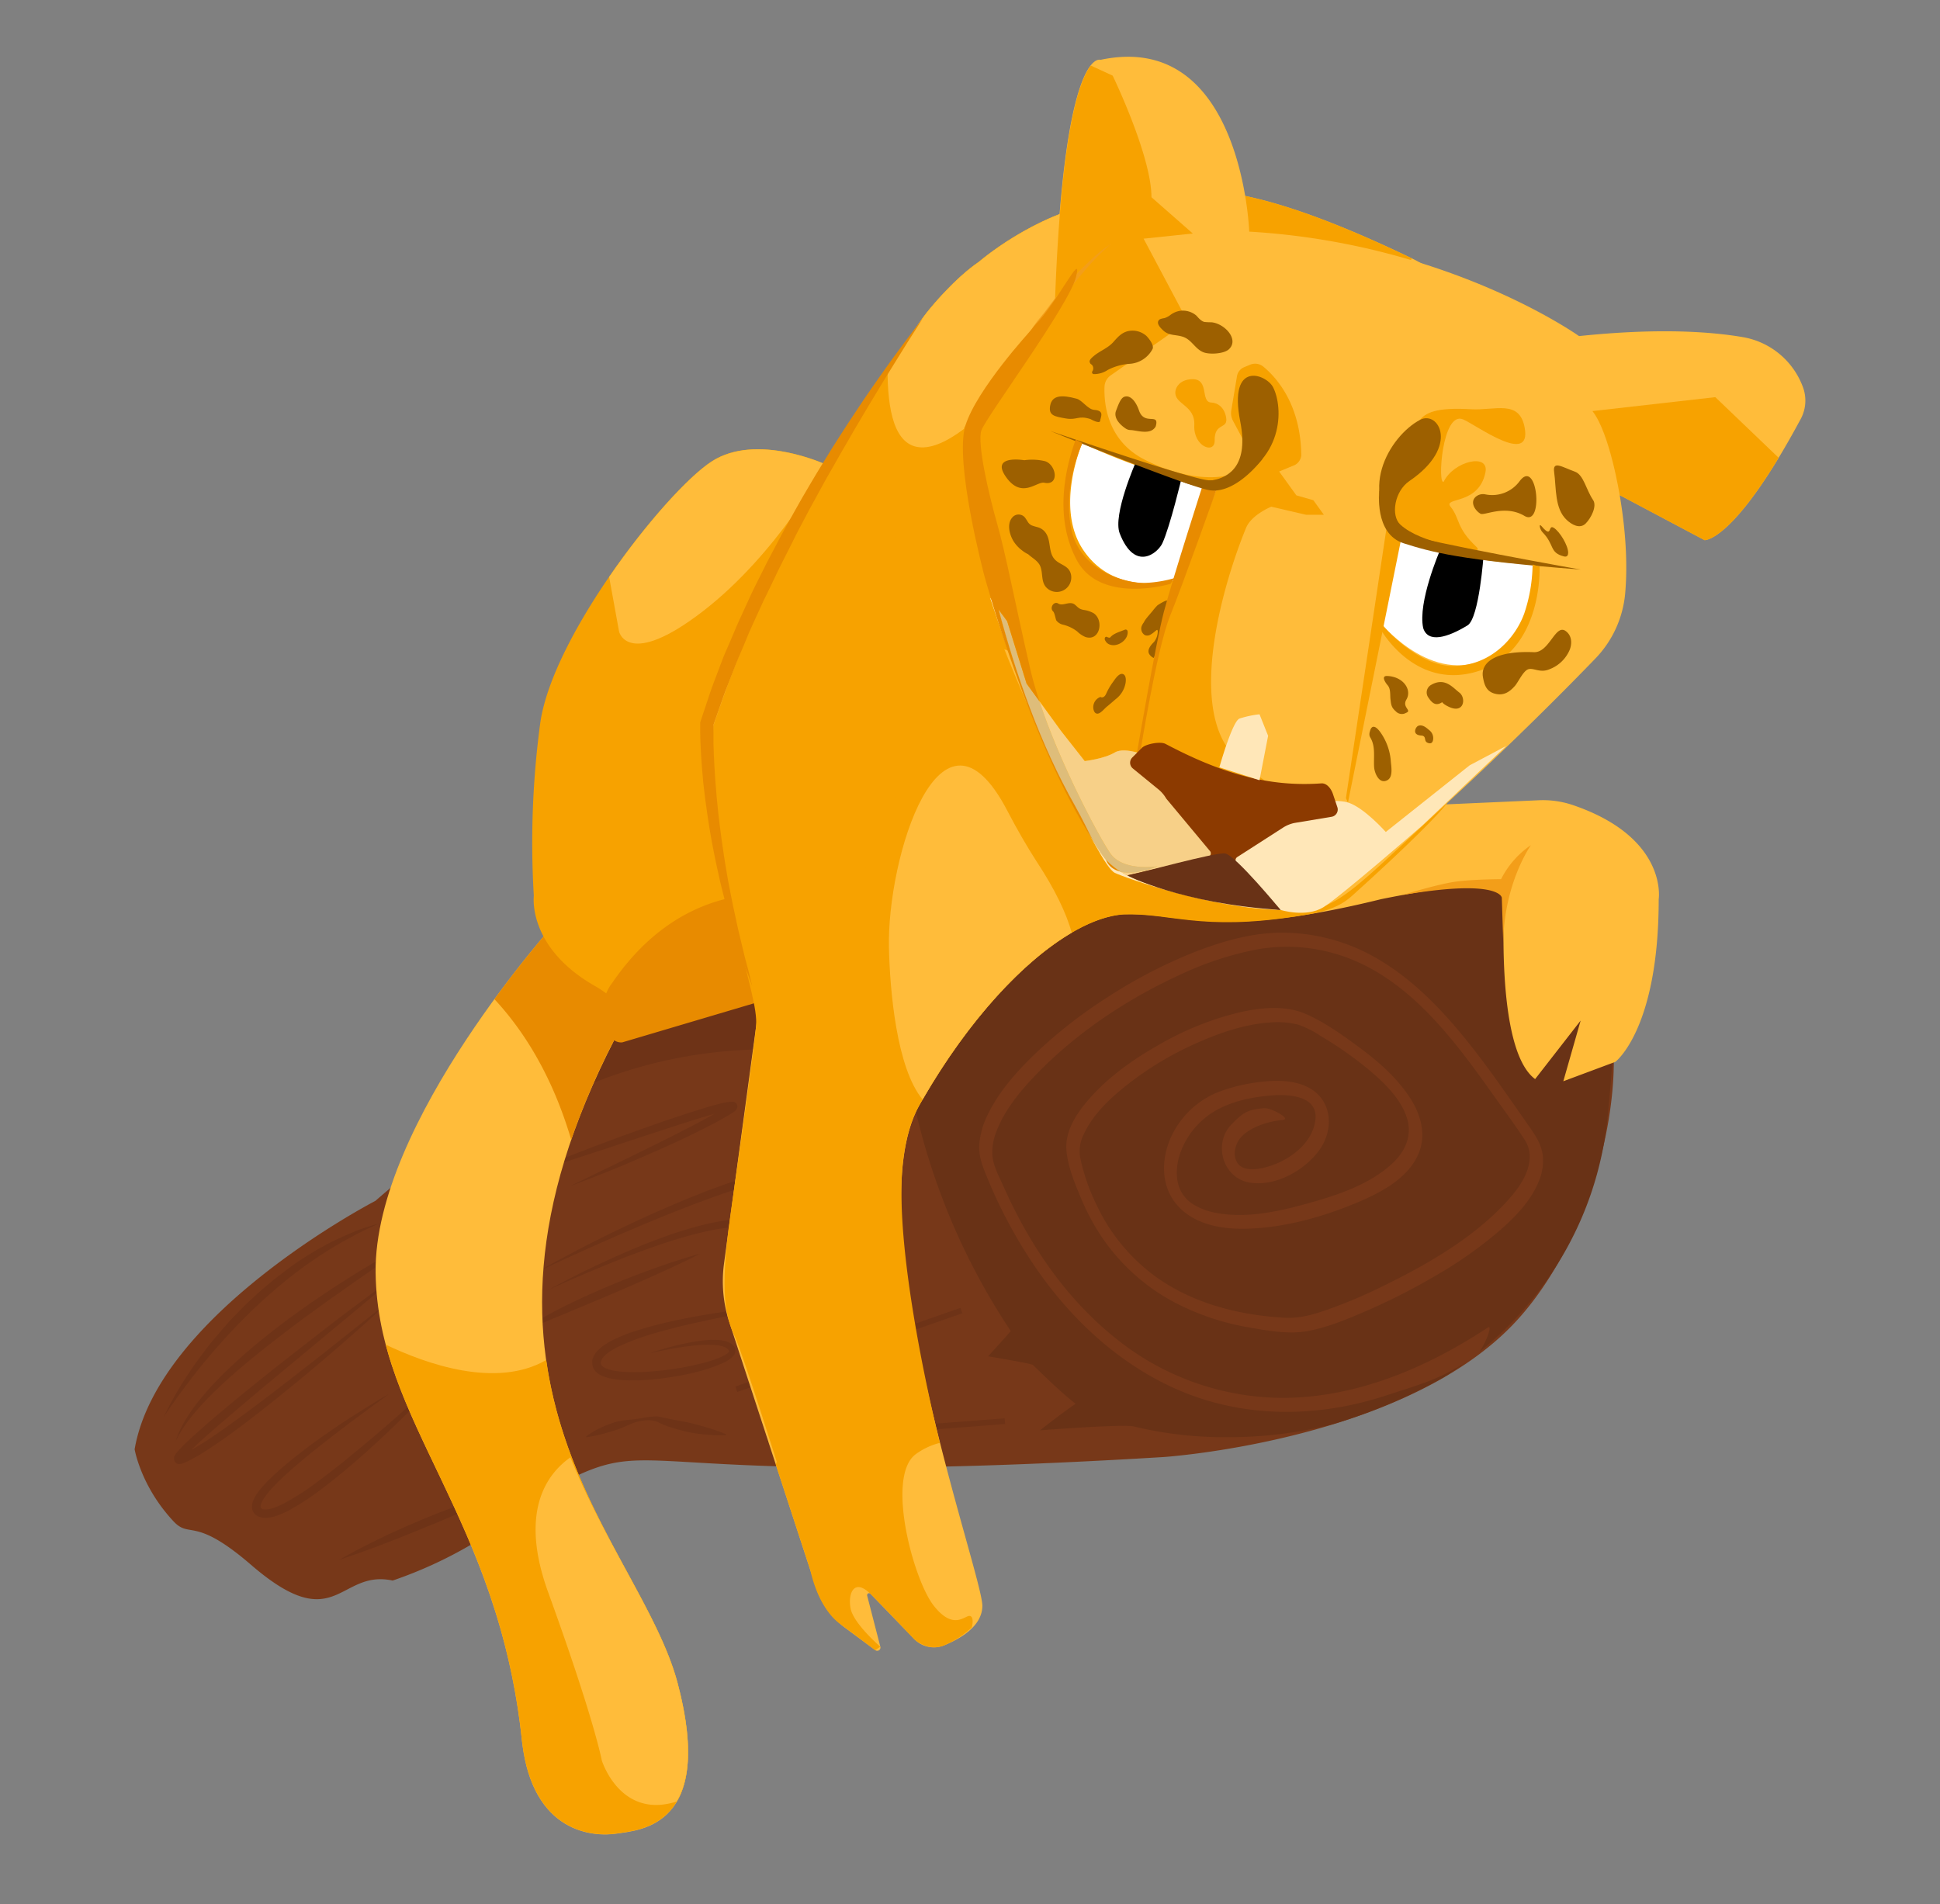 <svg id="Layer_1" data-name="Layer 1" xmlns="http://www.w3.org/2000/svg" width="600" height="589" viewBox="0 0 600 589"><rect x="0" y="0" width="600" height="589" fill="#808080" stroke="none"/><defs><style>.cls-1{fill:#773819;}.cls-2{fill:#6e3317;}.cls-3{fill:#693216;}.cls-4{fill:#ffbc3a;}.cls-5{fill:#e88b00;}.cls-6{fill:#f7a200;}.cls-7{fill:#f39e19;}.cls-8{fill:#ffe7b8;}.cls-9{fill:#f7d088;}.cls-10{fill:#fff;}.cls-11{fill:#9d6000;}.cls-12{fill:#8c3a00;}.cls-13{fill:#debd7a;}</style></defs><title>premio_leccion_1_2</title><path class="cls-1" d="M41.64,448.3s1.87,11.41,12,22.26c5.19,5.57,6.27-1.8,24,13.48,26.41,22.81,27,1.27,43.8,4.87a133,133,0,0,0,45.09-26.2c40.81-22.81,15.6-1.2,193.24-12,0,0,73.22-4.8,108-40.81S517,286.46,465.37,276.16c-38.72-7.73-105.76-21.81-149-7.63-14.44,4.73-116.26,29.73-200.28,102.94C116.06,371.48,48.84,406.29,41.64,448.3Z"/><path class="cls-2" d="M201.12,418.52l1.47-.48c1-.3,2.37-.76,4.19-1.24s4-1.06,6.63-1.54c1.3-.24,2.68-.47,4.17-.63a25.64,25.64,0,0,1,4.74-.12,10.3,10.3,0,0,1,2.61.52,5.29,5.29,0,0,1,1.33.69,3.59,3.59,0,0,1,1.1,1.28l.06.14v0l0,.08,0,.08a.51.51,0,0,1,0,.11,2,2,0,0,1,0,.69c0,.1,0,.19-.05.29a2.06,2.06,0,0,1-.09.25c0,.08-.07.17-.1.24l-.12.2a4.87,4.87,0,0,1-1.15,1.19,14.4,14.4,0,0,1-2.54,1.46,55.26,55.26,0,0,1-11.31,3.43q-3,.62-6.11,1.06c-2.08.3-4.19.53-6.34.65a57.51,57.51,0,0,1-6.53.06,30.15,30.15,0,0,1-3.34-.35,15,15,0,0,1-3.41-.95,6.84,6.84,0,0,1-1.7-1,4.11,4.11,0,0,1-1.3-1.93,4,4,0,0,1-.16-1.21l0-.29V421c0,.06,0-.16,0-.15l.09-.39c0-.15.12-.37.19-.56a3.76,3.76,0,0,1,.23-.5,6.35,6.35,0,0,1,.53-.86,11.2,11.2,0,0,1,2.66-2.45,24.41,24.41,0,0,1,2.9-1.69,46.38,46.38,0,0,1,6-2.43c2-.68,4-1.26,5.94-1.79,3.92-1.07,7.75-1.88,11.39-2.58s7.09-1.27,10.29-1.74,6.13-.85,8.73-1.15,4.88-.53,6.75-.7,3.35-.27,4.35-.35l1.54-.1-1.52.25-4.3.73-6.67,1.18c-2.57.47-5.47,1-8.62,1.65s-6.55,1.36-10.14,2.18-7.33,1.78-11.16,2.89a70.6,70.6,0,0,0-11.38,4.26,21.9,21.9,0,0,0-2.58,1.52,8.71,8.71,0,0,0-2,1.87,3.76,3.76,0,0,0-.49.94l-.09.39s0-.14,0-.05v.2a1.39,1.39,0,0,0,.05.38,1.48,1.48,0,0,0,.5.68,4.42,4.42,0,0,0,1,.62,12.49,12.49,0,0,0,2.78.78,27.57,27.57,0,0,0,3,.34,55,55,0,0,0,6.23,0,97.25,97.25,0,0,0,12.15-1.45c2-.36,3.86-.79,5.71-1.25a39.93,39.93,0,0,0,5.26-1.69,12.64,12.64,0,0,0,2.23-1.16,3.19,3.19,0,0,0,.73-.67l.05-.07,0-.06,0-.05a.08.08,0,0,1,0,0v0a0,0,0,0,0,0,0,0,0,0,0,0,0,0s0,0,0,0l0-.08,0-.08v0l0,.07a2.52,2.52,0,0,0-1.43-1.2,8.77,8.77,0,0,0-2.19-.54,26,26,0,0,0-4.48-.12c-1.44.06-2.82.2-4.11.35-2.58.32-4.82.7-6.67,1.05s-3.29.65-4.27.87Z"/><path class="cls-2" d="M120.25,431.25l-4.52,3.3c-2.87,2.11-7,5.13-11.81,8.83-2.42,1.85-5,3.89-7.73,6.08s-5.5,4.57-8.28,7.12c-1.37,1.29-2.75,2.62-4,4a27.11,27.11,0,0,0-1.79,2.2,10.14,10.14,0,0,0-1.32,2.28,2.36,2.36,0,0,0-.2,1,.63.63,0,0,0,.2.48l.13.11.19.11h0l-.07,0,.09,0,.18.07.18.07h.09l.16,0H82a4.12,4.12,0,0,0,.58,0,10,10,0,0,0,2.6-.66,26.63,26.63,0,0,0,2.64-1.19,77.29,77.29,0,0,0,10-6.42c3.19-2.36,6.31-4.75,9.25-7.16s5.77-4.76,8.43-7,5.15-4.43,7.44-6.44l6.24-5.52,4.79-4.28,4.17-3.74-1,1.08c-.65.7-1.58,1.75-2.81,3s-2.71,2.87-4.46,4.64-3.71,3.77-5.9,5.9-4.58,4.44-7.16,6.81-5.32,4.86-8.25,7.34-6,5-9.22,7.42a79,79,0,0,1-10.36,6.72,29.21,29.21,0,0,1-2.93,1.29,12.48,12.48,0,0,1-3.3.8,6.68,6.68,0,0,1-.94,0l-.48,0-.58-.13-.28-.08-.18-.07-.18-.07-.09,0-.15-.07-.06,0-.46-.28a5.41,5.41,0,0,1-.45-.38,3.16,3.16,0,0,1-.71-1,2.44,2.44,0,0,1-.19-.6,2.4,2.4,0,0,1-.07-.59,4.85,4.85,0,0,1,.37-2,12.19,12.19,0,0,1,1.68-2.88,29.55,29.55,0,0,1,2-2.35c1.38-1.48,2.82-2.82,4.27-4.11,2.89-2.57,5.82-4.84,8.63-7s5.53-4,8.05-5.75,4.87-3.27,7-4.61,3.93-2.49,5.45-3.42,2.73-1.64,3.55-2.13Z"/><path class="cls-2" d="M128.86,383.33,116.19,392l-6.11,4.24-6.78,4.78c-2.35,1.65-4.74,3.42-7.19,5.18s-4.9,3.6-7.33,5.46-4.86,3.72-7.21,5.6-4.66,3.74-6.83,5.6-4.25,3.69-6.17,5.48-3.68,3.53-5.25,5.19-2.95,3.24-4.11,4.69a45.76,45.76,0,0,0-2.82,3.9c-.36.56-.66,1.08-.93,1.53s-.47.84-.63,1.17l-.48,1,.34-1.06c.12-.34.29-.75.48-1.25s.45-1,.75-1.65a49.41,49.41,0,0,1,6.24-9.34c1.47-1.8,3.15-3.69,5-5.6s3.86-3.88,6-5.82,4.4-3.93,6.75-5.85,4.78-3.84,7.23-5.71,5-3.67,7.44-5.42,5-3.42,7.36-5,4.77-3.1,7-4.5,4.39-2.7,6.38-3.87,3.83-2.23,5.46-3.15,3.08-1.7,4.26-2.33,2.13-1.12,2.77-1.45Z"/><path class="cls-2" d="M123.25,394.19,117.61,399l-6.49,5.44-8.43,7L81.58,429c-3.86,3.22-7.81,6.6-11.81,10-2,1.72-4,3.46-6,5.23s-4,3.58-5.76,5.45a18.5,18.5,0,0,0-1.23,1.39c-.09.11-.16.22-.22.31s-.09.19,0,0a.4.4,0,0,0,0-.07.77.77,0,0,0,0-.2,1.56,1.56,0,0,0-.06-.27,1.11,1.11,0,0,0-.19-.32,1,1,0,0,0-.28-.25,1.19,1.19,0,0,0-.21-.1l-.17,0h-.07c-.14,0,0,0,.07,0a6.48,6.48,0,0,0,.77-.28l.87-.41c.63-.28,1.16-.59,1.72-.89,2.26-1.25,4.49-2.69,6.66-4.14,4.33-2.95,8.55-6,12.56-9s7.88-6,11.52-8.78l10.23-8,21-16.66-1.42,1.31c-.93.85-2.28,2.11-4,3.68s-3.86,3.48-6.32,5.64-5.23,4.6-8.3,7.21-6.39,5.44-10,8.37-7.35,6-11.34,9.09-8.14,6.25-12.54,9.24c-2.21,1.49-4.44,3-6.86,4.32-.62.33-1.24.69-1.84,1l-.95.45a8.85,8.85,0,0,1-1.12.41,2.84,2.84,0,0,1-.92.12l-.2,0-.29-.07a1.42,1.42,0,0,1-.32-.15,1.73,1.73,0,0,1-.38-.33,1.54,1.54,0,0,1-.24-.43,1.28,1.28,0,0,1-.09-.39,2,2,0,0,1,0-.33c0-.07,0-.13,0-.2s0-.13,0-.19l0-.13a2.16,2.16,0,0,1,.1-.23,3.51,3.51,0,0,1,.19-.33,6.27,6.27,0,0,1,.36-.52,19.48,19.48,0,0,1,1.42-1.63c1.93-2,3.93-3.78,5.94-5.57s4-3.52,6.06-5.23c4-3.43,8.08-6.7,12-9.87s7.74-6.18,11.37-9,7.08-5.52,10.28-8,6.14-4.68,8.75-6.64,4.91-3.67,6.79-5.06,3.39-2.48,4.4-3.22Z"/><path class="cls-2" d="M50.62,438.36s.14-.33.43-.93.72-1.49,1.32-2.6,1.32-2.44,2.21-4,1.91-3.2,3.1-5c.58-.91,1.22-1.83,1.87-2.79s1.36-1.93,2.09-2.93c1.47-2,3-4.07,4.77-6.14s3.53-4.2,5.48-6.26c1-1,2-2.07,3-3.08l1.53-1.52L78,401.67c2.1-2,4.28-3.87,6.48-5.66,1.09-.91,2.23-1.74,3.33-2.59S90,391.8,91.11,391s2.22-1.5,3.32-2.21,2.2-1.33,3.26-2c2.15-1.24,4.21-2.35,6.16-3.27s3.78-1.69,5.38-2.4,3.07-1.15,4.26-1.55,2.14-.65,2.79-.85l1-.29-.93.43c-.61.28-1.5.7-2.64,1.2s-2.47,1.24-4,2l-2.42,1.32c-.42.24-.87.46-1.31.71l-1.35.79c-1.85,1.05-3.79,2.3-5.84,3.61-1,.69-2,1.38-3.09,2.11s-2.1,1.5-3.17,2.29-2.13,1.62-3.2,2.47l-1.59,1.3c-.54.43-1.08.86-1.61,1.32-2.12,1.8-4.26,3.66-6.31,5.61l-1.55,1.45-1.51,1.48c-1,1-2,2-3,3l-2.85,3c-.91,1-1.85,2-2.71,3L66.88,417l-1.26,1.47c-.84,1-1.63,1.94-2.42,2.87-1.54,1.9-3,3.7-4.28,5.39s-2.47,3.26-3.49,4.66-1.9,2.64-2.61,3.67-1.27,1.84-1.63,2.4Z"/><path class="cls-2" d="M104.91,482.54l.55-.33c.36-.21.89-.53,1.57-.9s1.51-.85,2.47-1.35,2-1.09,3.23-1.7c2.38-1.22,5.17-2.59,8.2-4,1.51-.7,3.08-1.41,4.69-2.11s3.24-1.39,4.88-2.09,3.3-1.34,4.93-2,3.25-1.23,4.82-1.81,3.1-1.08,4.56-1.57,2.85-.9,4.13-1.28,2.48-.67,3.54-.94,2-.43,2.77-.59,1.39-.19,1.81-.25l.64-.07-2.3.83c-.72.3-1.59.66-2.59,1.05s-2.11.92-3.34,1.42l-8.34,3.59c-1.53.66-3.11,1.33-4.71,2l-4.88,2-4.9,2c-1.62.66-3.22,1.29-4.77,1.9-3.1,1.22-6,2.32-8.51,3.23s-4.61,1.64-6.1,2.13S104.91,482.54,104.91,482.54Z"/><path class="cls-2" d="M216.46,387.82s-.85.45-2.36,1.21-3.67,1.81-6.27,3-5.66,2.62-9,4.07c-1.64.73-3.34,1.48-5.08,2.22l-5.25,2.26-5.27,2.22c-1.73.74-3.46,1.43-5.11,2.13l-4.78,2c-1.52.63-3,1.21-4.28,1.78s-2.55,1-3.62,1.52-2,.84-2.78,1.2-1.37.62-1.78.81l-.64.28.56-.41c.37-.26.9-.66,1.6-1.14s1.57-1,2.57-1.64,2.15-1.29,3.41-2,2.64-1.44,4.11-2.21,3-1.53,4.66-2.32c.81-.4,1.64-.79,2.48-1.17l2.56-1.17c1.72-.79,3.49-1.54,5.25-2.3s3.55-1.48,5.3-2.19,3.49-1.38,5.17-2c3.37-1.28,6.54-2.4,9.27-3.32,1.37-.46,2.63-.86,3.75-1.21s2.1-.65,2.91-.89,1.45-.41,1.88-.54Z"/><path class="cls-2" d="M168.17,399.8l1.71-.95c1.12-.61,2.75-1.51,4.86-2.6s4.68-2.41,7.66-3.84,6.36-3,10.11-4.65,7.83-3.32,12.24-4.92a120.56,120.56,0,0,1,14.15-4.3,57.23,57.23,0,0,1,7.8-1.27c.67,0,1.35-.12,2-.11a20.18,20.18,0,0,1,2.08,0,14.64,14.64,0,0,1,2.11.23l1,.18,1,.19.49.09c.17,0,.3,0,.45,0l.88.08h.91c.15,0,.3,0,.45,0l.45-.05a8.21,8.21,0,0,0,3.32-1,5.55,5.55,0,0,0,2.23-2.35,4.59,4.59,0,0,0,.36-3.06,5.11,5.11,0,0,0-1.72-2.66,8.41,8.41,0,0,0-3.09-1.57,18.81,18.81,0,0,0-7.46-.25,44.21,44.21,0,0,0-7.44,1.87c-2.47.87-4.92,1.7-7.28,2.6-4.74,1.75-9.31,3.56-13.61,5.31-2.15.89-4.24,1.75-6.26,2.61s-4,1.68-5.83,2.48c-3.73,1.62-7.14,3.13-10.15,4.47l-7.79,3.54-5,2.31-1.77.83,1.7-1c1.11-.62,2.74-1.54,4.83-2.65s4.64-2.48,7.59-4l4.7-2.38c1.67-.82,3.41-1.69,5.25-2.56,3.67-1.78,7.67-3.64,11.94-5.53s8.8-3.84,13.57-5.68c2.38-1,4.81-1.83,7.26-2.74a42.16,42.16,0,0,1,7.9-2.08,21.3,21.3,0,0,1,8.54.27,11,11,0,0,1,4.09,2.07,7.73,7.73,0,0,1,2.6,4.06,7.24,7.24,0,0,1-.59,4.85,8.18,8.18,0,0,1-3.29,3.44,10.79,10.79,0,0,1-4.36,1.33l-.56.06c-.19,0-.37,0-.55,0-.37,0-.73,0-1.1,0l-1.12-.12c-.18,0-.38,0-.55-.07l-.49-.1-1-.19-1-.17a13.52,13.52,0,0,0-1.84-.22,17.85,17.85,0,0,0-1.88-.05c-.63,0-1.26,0-1.89.07a54.89,54.89,0,0,0-7.49,1.09q-3.68.79-7.18,1.8c-2.34.65-4.61,1.37-6.81,2.09-4.4,1.47-8.52,3-12.31,4.46-7.56,3-13.78,5.65-18.12,7.56l-5,2.26Z"/><path class="cls-2" d="M158.81,364.61l1.32-.56c.87-.36,2.13-.91,3.75-1.57s3.58-1.48,5.85-2.38,4.82-1.93,7.62-3,5.83-2.26,9.05-3.45,6.61-2.48,10.15-3.73,7.18-2.57,10.92-3.82,7.54-2.5,11.4-3.66c1.95-.56,3.86-1.11,5.94-1.5.26,0,.53-.09.83-.12l.47,0a3,3,0,0,1,.66,0l.11,0,.17.05.17.07a1.76,1.76,0,0,1,.28.18,1.49,1.49,0,0,1,.5.75,1.51,1.51,0,0,1,0,.79,1.91,1.91,0,0,1-.09.25l-.08.14a1.79,1.79,0,0,1-.15.22l-.13.15-.11.11a6.1,6.1,0,0,1-.75.6l-.68.44-.35.21-.32.18-1.28.74-1.28.73-1.31.71c-.87.46-1.74.94-2.61,1.37-1.73.88-3.44,1.74-5.13,2.55-3.37,1.66-6.69,3.15-9.83,4.56l-4.59,2L195,359.5c-2.76,1.17-5.31,2.21-7.58,3.12s-4.24,1.68-5.88,2.31-2.93,1.1-3.8,1.43l-1.35.5,18-8.75,8.68-4.26c3.07-1.53,6.3-3.15,9.62-4.86,1.67-.85,3.34-1.74,5-2.65.85-.45,1.67-.93,2.52-1.39l1.27-.7,1.27-.74,1.28-.75.32-.19.28-.17.56-.37a3.87,3.87,0,0,0,.42-.33h0l0,.07,0,.06a.81.81,0,0,0-.06.16,1.17,1.17,0,0,0,0,.6,1.1,1.1,0,0,0,.18.38,1.41,1.41,0,0,0,.21.23.91.91,0,0,0,.2.13l.08,0,.09,0h0c.08,0,0,0-.08,0l-.27,0-.65.1c-1.83.36-3.76.93-5.66,1.48-3.81,1.11-7.61,2.32-11.34,3.54l-11,3.59-10.25,3.39-9.2,3-7.78,2.53-6,1.92c-1.67.54-3,.93-3.88,1.21Z"/><rect class="cls-2" x="225.63" y="416.7" width="73.76" height="1.77" transform="translate(-123.13 110.07) rotate(-19.28)"/><rect class="cls-2" x="237.16" y="441.53" width="73.76" height="1.77" transform="translate(-33.31 22.46) rotate(-4.42)"/><path class="cls-3" d="M462.26,275.54c-52.51-10.51-154.76-31-179.84,18-8.32,16.23-3.38,31.2.12,47.06a206.77,206.77,0,0,0,30.06,71.11c0,.17-7,7.84-7,7.84s13.18,2.17,13.85,2.67c4,3.81,8.34,8.18,13.21,12-5,3.44-11,8.22-11,8.22s25.68-2,29-1.2a119.74,119.74,0,0,0,29.63,3.32,129.71,129.71,0,0,0,31.85-4,167.58,167.58,0,0,0,34.28-14.48C475.48,408,494.1,378.35,497.25,345,500,315.46,504,285.78,462.26,275.54Z"/><path class="cls-1" d="M460.19,410.62c-19,12.54-41,21.92-64.11,21.78a82.6,82.6,0,0,1-51-18.41c-15.25-12.17-26.53-28.69-34.44-46.4-1.44-3.23-3.48-6.83-3.73-10.37a17.39,17.39,0,0,1,1.29-7.28c2.46-6.49,7.11-12.17,11.85-17.13,12.48-13.06,28.17-23.57,44.54-31.12a100.74,100.74,0,0,1,24.1-8A53.2,53.2,0,0,1,416,296c20.21,7.24,33.94,25.94,45.89,42.78,3.22,4.54,6.68,9.18,9.64,13.76a9.34,9.34,0,0,1,1.57,5.77c-.29,5.17-3.9,9.9-7.27,13.55-10.17,11-23.94,19-37.25,25.54a154.59,154.59,0,0,1-18.87,8c-4.35,1.47-8.11,2.46-12.61,2.2-14.67-.84-29.66-4.79-41.4-14A57.86,57.86,0,0,1,339,372.4a60.58,60.58,0,0,1-5-14.76,11.81,11.81,0,0,1,1.21-6.84c2.86-6.18,8.17-11.11,13.42-15.26a100.22,100.22,0,0,1,21.54-12.92c7-3.12,14.61-5.73,22.32-6.31a26.18,26.18,0,0,1,9,.65,30.22,30.22,0,0,1,7.12,3.61,110.26,110.26,0,0,1,15.77,11.21c4.23,3.68,8.67,8.1,10.58,13.51s0,10.36-3.92,14.19c-7.38,7.14-18.33,10.53-28,13.15-8.43,2.29-17.8,4.2-26.55,2.61a20.24,20.24,0,0,1-7.56-2.77,10.67,10.67,0,0,1-3.69-4c-1.72-3.27-1.59-7.6-.31-11.51a24.73,24.73,0,0,1,7.75-11.15c5.76-4.76,13.94-6.52,21.21-7,5.46-.34,13.8.42,12.93,7.62-.93,7.73-9,13.19-16,14.8-2.41.55-6.36,1-8-1.36-1.91-2.65-.68-6.59,1.5-8.62,3.21-3,8.43-4.45,12.44-4.82,2.76-.25-3.65-3.84-5.85-3.64-5.06.45-6.44,1.32-10.06,5.05-5.68,5.85-2.75,16.46,5.48,17.93,8.07,1.45,17.42-3.8,21.92-10.32,4.13-6,3.83-14.45-2.7-18.55-3.45-2.17-7.75-2.66-11.74-2.54a54.28,54.28,0,0,0-16.7,3.32,27,27,0,0,0-12.52,9.83c-5.89,8.32-6.9,20.54,1.74,27.43,5.36,4.28,12.59,5.31,19.26,5.14,11.57-.3,23.48-3.62,34.09-8.07,7.34-3.08,16.08-7.6,19.18-15.49,2.3-5.83.45-12-2.82-17-3.91-6-9.46-10.93-15.19-15.19-5.2-3.87-10.94-8-16.91-10.65-6.54-2.86-14.18-2-20.94-.45a93.66,93.66,0,0,0-24.86,10.12c-7.42,4.21-14.6,9.26-20.38,15.57-4.11,4.48-8.42,10.37-7.94,16.8.38,5.06,2.61,10.37,4.55,15a68.2,68.2,0,0,0,7.85,14,62.43,62.43,0,0,0,20.86,18.05,77.56,77.56,0,0,0,23.45,7.88c5.74,1,12.13,2.15,17.93,1.08s11.57-3.41,17-5.74a196.15,196.15,0,0,0,22-11.07,130,130,0,0,0,20.47-14.37c4.83-4.25,9.71-9.27,12.08-15.37a16,16,0,0,0,1.13-7.81c-.46-3.58-2.35-6.28-4.37-9.17-7-10-13.81-20.06-21.64-29.37-7.23-8.59-15.39-16.62-25.16-22.29a58.32,58.32,0,0,0-31.49-8c-8.58.36-17,2.83-25,5.94a153.08,153.08,0,0,0-26.71,13.84,146,146,0,0,0-23,18c-5.59,5.43-11,11.57-14.38,18.68a25,25,0,0,0-2.52,9c-.21,3.43.83,6.3,2.11,9.44a150.91,150.91,0,0,0,15.43,28.83c11.49,16.69,27.1,30.9,46,38.51,19.95,8,41.91,7.56,62.18.91,12.3-4,17.06-5.12,27.84-12.24,1.93-1.27,5.69-10.1,3.71-8.79Z"/><path class="cls-2" d="M181.29,444.32a15.3,15.3,0,0,1,1.62-1.12,30.44,30.44,0,0,1,4.58-2.3,26.22,26.22,0,0,1,3.23-1.11,25.64,25.64,0,0,1,3.8-.6c1.33-.14,2.69-.3,4.06-.54a29,29,0,0,1,4.3-.51,6.49,6.49,0,0,1,1.2.14l1,.21c.35.09.66.13,1,.2l1,.2c1.32.29,2.64.52,3.91.77s2.5.5,3.66.8,2.25.59,3.25.88,1.92.58,2.73.85,1.52.52,2.1.74c1.16.43,1.81.73,1.81.73l0,.26s-.72.06-2,.06c-.62,0-1.37,0-2.23-.07s-1.82-.13-2.87-.24-2.18-.27-3.37-.47-2.43-.48-3.71-.83-2.58-.75-3.91-1.2c-.65-.21-1.36-.51-2-.79l-.94-.46a4.81,4.81,0,0,0-.84-.33,9.08,9.08,0,0,0-2-.27,12.33,12.33,0,0,0-2,.14,15.07,15.07,0,0,0-3.83,1.12c-1.2.51-2.34,1.06-3.45,1.46s-2.19.72-3.18,1c-2,.57-3.69,1-4.91,1.22s-1.93.32-1.93.32Z"/><path class="cls-2" d="M285.85,332.38s9.09-.28-34-39.48q-1-.91-2-1.71c-37.38,15.2-84.8,39.11-128.17,75.49,3.42,3.6,15-9.51,52.8-27.73C232.39,311,285.85,332.38,285.85,332.38Z"/><path class="cls-4" d="M172.5,284.62s-56.88,62.52-56.33,109,38.14,75.17,45.32,145.37c3.32,28.19,22.11,29.3,29.3,28.19s30.47-2.1,18.79-46.43-75-91.75-19.35-199.54c3.16-6.12,26.16-8.61,26.16-8.61Z"/><path class="cls-5" d="M216.4,312.56l-43.9-27.94s-8.88,9.76-19.59,24.44c12.55,13.49,19.69,29.67,23.75,43.5a235.11,235.11,0,0,1,13.57-31.4C193.39,315,216.4,312.56,216.4,312.56Z"/><path class="cls-6" d="M255.4,143.69s-21.33-9.92-35.22-1-49.11,53.57-53.08,80.86a277.19,277.19,0,0,0-2,53.57S163,293,184,305c11.51,6.58,9.61,13.36,9.61,13.36l49.08-10.86s-19.39-66.72-16-83.83S255.4,143.69,255.4,143.69Z"/><path class="cls-6" d="M168.93,420.7c-15.47,8.91-37.1,1.23-49.62-4.76,9.27,35,36.21,64.71,42.18,123,3.32,28.19,22.11,29.3,29.3,28.19s30.47-2.1,18.79-46.43C202.33,493.2,175.11,464.43,168.93,420.7Z"/><path class="cls-4" d="M176.41,450.8c-7.48,5.28-15.85,17-6.87,41.74,14.3,39.46,16.58,52,16.58,52s4.57,14.87,18.3,13.72a22.84,22.84,0,0,0,4.87-1c3.86-6.49,5.33-17.53.29-36.62C204.3,500.65,187.57,478.45,176.41,450.8Z"/><path class="cls-5" d="M242.67,307.54s-4.1-14.11-8.19-31c-25.61,1.5-39.54,19.36-45.14,27.5a13.49,13.49,0,0,0-2,3.66c-2.15,16,5.13,14.73,5.13,14.73Z"/><path class="cls-4" d="M220.18,142.7c-7.27,4.67-20.38,19.13-31.79,35.76l3.08,16.92s2.67,11.58,25.83-6.23,38.11-45.46,38.11-45.46S234.07,133.77,220.18,142.7Z"/><path class="cls-4" d="M447.11,248.82l28.59-1.27a29,29,0,0,1,10.52,1.4C516,259,513,278.17,513,278.17c0,40.23-13.41,50.29-13.41,50.29l-16.09,6,5.36-18.77-14.08,18.1c-12.74-9.39-9.39-57.66-9.39-57.66s1.34-6-38.22,2c-51.63,12.74-61.69,4-79.79,4.69-17.43,1.34-42.91,23.47-63,59s19.44,144.83,19.44,154.89c0,6.27-6.77,10.19-11.87,12.26a8.43,8.43,0,0,1-9.23-2l-13.47-13.95a.62.62,0,0,0-1.05.59l4.05,15.7a1,1,0,0,1-1.6,1.08l-9.3-6.89a25.31,25.31,0,0,1-9-12.48l-26.78-82a40.84,40.84,0,0,1-1.65-18.15l9.92-73.32a28,28,0,0,0-1.16-12.56c-15.27-46-14-81.2-14-81.2C235.69,170.4,272.94,116,285.34,98.41,287.59,95.22,295.4,86,302.76,81c0,0,17-14.76,37.44-18.32,22-3.82,35.9-11.89,96.45,17.24S447.11,248.82,447.11,248.82Z"/><path class="cls-6" d="M324.69,238.07c-17.61-34.27-50-46.17-59.49-2.86-9.46,43-17.5,92.16,14.13,123.6.83-6.62,2.42-12.39,5-16.95,20.11-35.54,45.59-57.66,63-59,14.53-.54,23.92,5.23,53.69.58,6.4-1,12.25-1.94,17.08-6.28,17.5-15.73,27.57-26,29.52-28.81-4.42,1.41-27.19,23.3-40.37,28.07-6.68,2.42-22.53.85-31.48-2.29C356.36,267.32,333.87,255.93,324.69,238.07Z"/><path class="cls-6" d="M436.65,79.91C376.1,50.79,362.16,58.85,340.2,62.67,319.72,66.24,302.76,81,302.76,81c-7.35,5-15.17,14.22-17.42,17.42A657,657,0,0,0,250.12,154c5.66,11.57,17.23,33.24,25,34.54,10.64,1.77,53.73,21.21,73,23S436.65,79.91,436.65,79.91Z"/><path class="cls-4" d="M341.06,62.52l-.86.16C319.72,66.24,302.76,81,302.76,81c-7.35,5-15.17,14.22-17.42,17.42-2.63,3.74-6.4,9.16-10.84,15.86,0,12.34,2,23.86,10.48,24.11,17.42.51,49-47.21,49-47.21S340.71,75.6,341.06,62.52Z"/><path class="cls-4" d="M331.48,288.51c-1.72-6.07-5.13-13.29-10.86-22-2.81-4.34-5.85-9.55-9.11-15.79-20.58-39.44-37.25,14.63-36.58,42.57.31,12.95,2.31,37.09,10.42,46.82C299.74,315.22,316.7,297.15,331.48,288.51Z"/><path class="cls-7" d="M433.88,276.83s11.31-3.55,17.07-4.21,13.3-.67,13.3-.67a28,28,0,0,1,9.24-10.53s-8.35,11.64-8.57,30.27l-.44-14S464,271.73,433.88,276.83Z"/><path class="cls-6" d="M259,320.54s6,29.27,2.66,57.2-19.38,67-21.71,75.34l10.68,32.6s2.1,11.41,9.18,16.64,10.85,8.13,10.85,8.13l1.6-1.08s-8.32-7.14-9.2-11.87,1.17-9.43,6.2-4.42S282.68,507,282.68,507s4.13,4,9.23,2a28.66,28.66,0,0,0,8.64-5.59s.89-3.25-.59-3.55-5,4.73-11.23-3.25-14.78-39.61-5.62-46.71a21.46,21.46,0,0,1,7.57-3.58s-14.84-58.59-11.35-87.52Z"/><path class="cls-6" d="M310.16,199.67s11.5,29.3,22.38,49.68c0,0-23.27-26.62-36.57-24.4s-32.37,45.23-32.81,66.52,13.3,48.78,3.55,94.9S241,454.64,241,454.64s-11.09-35.47-13.75-41.24-4.88-12.86-1.33-37.69,7.4-52.34,7.91-58.1-2.59-14.18-6.14-31-8-39.48-7.08-62.09c0,0,17.28-52.32,36.35-78.92Z"/><path class="cls-5" d="M232.66,305.06l-1.79-4.86c-.58-1.62-1.21-3.23-1.72-4.88l-1.6-4.94c-.55-1.64-1-3.31-1.48-5l-1.42-5-1.27-5c-.21-.84-.43-1.68-.62-2.52l-.56-2.54c-.36-1.69-.77-3.38-1.1-5.08l-1-5.11c-.32-1.7-.57-3.42-.86-5.13s-.52-3.43-.76-5.15l-.36-2.58-.31-2.59-.3-2.59-.23-2.6c-.17-1.73-.28-3.47-.4-5.2-.07-.87-.1-1.74-.15-2.61s-.09-1.74-.11-2.61-.06-1.74-.07-2.62,0-1.74,0-2.67v-.27l.09-.28q1.4-4.27,2.83-8.52c.46-1.43,1-2.82,1.52-4.22l1.59-4.2.8-2.1c.26-.7.53-1.4.83-2.08L226,198l1.74-4.13c.58-1.38,1.23-2.72,1.84-4.08l1.87-4.07c.62-1.36,1.23-2.72,1.91-4.05l4-8c1.38-2.65,2.79-5.28,4.18-7.92.69-1.32,1.43-2.62,2.15-3.92l2.18-3.91c1.43-2.61,2.95-5.18,4.46-7.75.76-1.28,1.51-2.57,2.28-3.84l2.34-3.81,2.34-3.81,2.4-3.77,2.42-3.75,2.47-3.72,2.47-3.72q1.26-1.85,2.53-3.68c1.68-2.45,3.42-4.87,5.14-7.3.85-1.22,1.75-2.41,2.62-3.61s1.75-2.4,2.65-3.59q2.67-3.58,5.42-7.09L280.6,106l-4.7,7.57c-1.56,2.53-3.12,5-4.64,7.6q-1.14,1.91-2.31,3.81l-2.27,3.82-2.27,3.83-2.22,3.86-2.24,3.84-2.19,3.87L255.58,148c-.73,1.29-1.42,2.6-2.13,3.9-1.4,2.61-2.88,5.17-4.24,7.81l-2.07,3.93c-.69,1.31-1.39,2.61-2,3.94-1.33,2.64-2.65,5.29-4,7.92l-3.84,8c-.31.67-.65,1.33-1,2l-.92,2-1.83,4c-.6,1.35-1.24,2.68-1.81,4L230,199.69l-1.73,4.08c-.3.68-.56,1.36-.83,2.05l-.8,2.06-1.6,4.12c-.54,1.37-1.09,2.74-1.55,4.14q-1.45,4.18-2.93,8.34l.1-.56c0,.8,0,1.66,0,2.5s0,1.7,0,2.55,0,1.7.06,2.55,0,1.7.09,2.56c.08,1.71.15,3.41.28,5.12l.17,2.56.21,2.56.21,2.56.26,2.55c.18,1.7.34,3.41.57,5.11s.41,3.4.66,5.1l.74,5.09c.24,1.7.56,3.39.83,5.08l.43,2.54c.15.85.32,1.69.49,2.53l1,5.06,1.08,5c.36,1.68.72,3.37,1.14,5l1.2,5c.2.84.4,1.68.64,2.51l.67,2.5Z"/><path class="cls-4" d="M557.53,119.54l-.09-.23a24.14,24.14,0,0,0-18.27-15c-10.11-1.75-26.39-2.9-50.81-.35,0,0-40.21-28.72-102-32.31,0,0-2.15-62.47-46-53.14,0,0-11.28-4.62-14.15,74.37l.54.19L299,134.15s5.23,63,37.67,123c5.7,10.55,6,16.24,59.43,24.27,16.74,1.67,19.25-3.35,51.06-32.64,21.31-19.63,37.74-36.25,46.26-45.08a33.27,33.27,0,0,0,9.22-20.24c.62-7.08.53-17.09-1.69-30.25l.12,0,26.12,13.86s9.29.66,29.79-37.57A12,12,0,0,0,557.53,119.54Z"/><path class="cls-6" d="M393.18,156.73l10.76,2.5h5.5l-3.25-4.5-5.25-1.5-5.32-7.38,4.83-2a3.82,3.82,0,0,0,2-2.91c-.11-15.91-7.79-24.29-11.72-27.52a4,4,0,0,0-4.11-.6l-1.84.77a3.66,3.66,0,0,0-2.21,2.78l-1.76,10.58a5,5,0,0,0,.52,3.2l3.5,6.56s0,7.12-2.82,9.37c-2.22,1.77-13.67,3.53-28.2-4-11.45-5.94-12.4-17.26-12.21-22.49a4.46,4.46,0,0,1,1.91-3.47l23.78-16.69-13.6-25.6,15.21-1.6L356.12,61c0-12.81-12-37.61-12-37.61l-6.74-3.11c-3.56,4.54-9.17,20.11-11.08,72.58l.54.19-28.68,39.31a397.08,397.08,0,0,0,10.72,56.17l2.65,3.64,6,19.29,10.64,14.63,7.32,9.31s6-.67,9.31-2.66,10.64,1.33,10.64,1.33L368,245.38l22.66,2.72,3-4.8s-9.6-6.88-12.26-9.76c-14.49-15.68-2.42-54.77,4-70.3C387.09,159.2,393.18,156.73,393.18,156.73Z"/><path class="cls-8" d="M338.25,260.33q1.88,2.94,3.84,5.63A26.06,26.06,0,0,1,338.25,260.33Z"/><path class="cls-9" d="M390.71,248.1l-18.1,29.24c-12.08-2.23-20.17-4-26.07-7.72,2.39.57,6,.41,11.5-1.65-.48.08-10.72,1.63-14.62-4C340,259.07,328,236.65,321.5,217l6.64,9.13,7.32,9.31s6-.67,9.31-2.66,10.64,1.33,10.64,1.33L368,245.38Z"/><path class="cls-8" d="M465.82,230.75l-25.94,24.61s-25.27,22-30.59,25.28-13.23.83-13.23.83c-21.87-.5-48.63-10.15-51.29-11.48s-8.64-13.3-17.29-29.93-21.09-54.6-21.28-55.19l2.67,3.67c5.27,19.82,12.89,41.87,23.68,60.81,3.95,6.93,6,12.92,9.55,16.62,6.17,6.48,15.09,8.53,30.52,11.37l18.1-29.24,10.59,1.27s10.64-2.66,15.6-1.13,11.68,9.11,11.68,9.11l25.94-20.62Z"/><path class="cls-10" d="M461.81,202.57c13.53-8.45,12.2-27.95,12.2-27.95-24.67-1.09-41.56-8-41.56-8l-4.78,26.81S444.44,213.41,461.81,202.57Z"/><path class="cls-10" d="M335,170.09c-8.88-13.26-.28-33-.28-33a199.84,199.84,0,0,0,41.57,14.05l-10.82,27.8S345.65,185.92,335,170.09Z"/><path d="M445.29,170.39s-6.87,15.88-5.13,23.87c1.47,4.77,7.55,2.95,13.7-.8,3.66-2.23,5-22,5-22Z"/><path d="M365.52,147.57s-3.63,15.25-6,20.42c-1.35,3-8.5,9.12-13.22-3-2.23-5.73,5-22.08,5-22.08Z"/><path class="cls-11" d="M362,147.38s26.68,9,21.58-17c-3.75-19.14,8.08-14.63,10.15-10.61C396.92,126,397.42,143,378.59,150,378.59,150,372,152.64,362,147.38Z"/><path class="cls-6" d="M550.1,141.61l-19.59-18.76-38,4.31c5.38,6.82,8.44,26.09,8.44,26.09l.12,0,26.12,13.86S534.36,167.64,550.1,141.61Z"/><path class="cls-11" d="M316.8,142.36s-10.58-1.81-5.68,5.16,9.54,1.29,11.87,1.81c4.94,1,3.6-6-.07-6.74A17.41,17.41,0,0,0,316.8,142.36Z"/><path class="cls-11" d="M338.2,189.66a8.8,8.8,0,0,0-3.09-1c-1.37-.29-1.56-.66-2.59-1.56-1.64-1.42-3.71.55-5.25-.42-1.33-.83-2.73,1.34-1.58,2.43.52.5.79,2.44,1,2.8a3.62,3.62,0,0,0,2.2,1.35,11.73,11.73,0,0,1,4.26,2.06,8.21,8.21,0,0,0,2.55,1.72C340.2,198.48,341.51,191.83,338.2,189.66Z"/><path class="cls-11" d="M348.75,195.28a.63.63,0,0,0-1.05-.38l-.12,0c-1.66.68-3.19,1.07-4.21,2.26-.27.31-1.12-.26-1.27-.19a.55.55,0,0,0-.42.62v0s0,0,0,.06l0,.12a.72.72,0,0,0,.14.35,2.47,2.47,0,0,0,1.68,1.34,3.05,3.05,0,0,0,.85.11.6.6,0,0,0,.21,0h0C346.75,199.45,349,197.45,348.75,195.28Z"/><path class="cls-11" d="M347.31,208.51c-1.27-.46-2.6,1.81-3.21,2.62a18.48,18.48,0,0,0-1.77,3c-.28.57-.51,1.26-1.17,1.53a1.51,1.51,0,0,1-.47.07.51.51,0,0,0-.56-.06,3.39,3.39,0,0,0-2,3.33c.07.88.51,2,1.6,1.7.88-.27,1.8-1.42,2.46-2,1-.81,1.91-1.6,2.85-2.42a8,8,0,0,0,3-4.65C348.25,210.76,348.41,208.91,347.31,208.51Z"/><path class="cls-11" d="M361.62,185.82c-.66-.54-2.82.9-3.59,1.38a15.41,15.41,0,0,0-1.55,1.78c-.71.85-1.46,1.68-2.13,2.57a6.78,6.78,0,0,0-.61,1,4,4,0,0,0-.52.85,2.32,2.32,0,0,0,.89,3.07,1.89,1.89,0,0,0,1.62-.11,8.09,8.09,0,0,0,1.4-1c.58-.43.85-.87.94-.09a5.28,5.28,0,0,1-1.2,3.35c-2.73,2.64-1.38,3.83-1,4.25.17.19.92.78,1,.58C358.63,200.32,362.09,186.2,361.62,185.82Z"/><path class="cls-11" d="M331.25,177.81c-.61-3.14-3.74-2.94-5.36-5.16s-.85-5.51-2.49-7.84a4.48,4.48,0,0,0-2.29-1.68,20.86,20.86,0,0,1-2-.6c-1.09-.52-1.27-1.28-1.9-2.13a2.53,2.53,0,0,0-4.16-.29c-1.74,2-.78,5.45.5,7.44a10.31,10.31,0,0,0,1.63,1.93,2.38,2.38,0,0,0,.5.44,13,13,0,0,0,1.15.87,10.34,10.34,0,0,0,1.17.66c1.28,1.18,3,2,3.73,3.68.92,2.25.13,5,2.08,6.79A4.48,4.48,0,0,0,331.25,177.81Z"/><path class="cls-11" d="M347.83,122.7c1.73-.51,3.42,1.31,4.45,4.3,1.67,4.81,6.46.44,5.14,4.94-1.6,2.79-5.89,1.12-7.77,1.09a2.79,2.79,0,0,1-1.53-.49c-1.27-.86-3.63-2.81-3.06-5.17C346.2,124.17,346.85,123,347.83,122.7Z"/><path class="cls-11" d="M337.26,129.63s2.9,1.68,3,.52,1.52-3.11-1.86-3.37c-2-.16-3.67-3-5.46-3.46-4.71-1.29-7.55-1-8.14,2.12s1.36,3.39,4.83,4S333.41,128.4,337.26,129.63Z"/><path class="cls-11" d="M356.44,108c.71-1.4-1.77-4-1.91-4.12a6.48,6.48,0,0,0-5.35-1.51c-2.16.38-3.43,1.83-4.82,3.4-1.77,2-4.25,2.76-6.21,4.47-.41.36-1.18,1-1.16,1.6a1.81,1.81,0,0,0,.2.57,1.18,1.18,0,0,0,.44.37,1.62,1.62,0,0,1,.17,2.13.56.56,0,0,0,.52.81,7.57,7.57,0,0,0,4.29-1.29,17.13,17.13,0,0,1,6.61-1.88A8.62,8.62,0,0,0,356.44,108Z"/><path class="cls-11" d="M374.67,99.69a19.43,19.43,0,0,1-2.16-.1c-1.2-.25-2.36-1.89-2.54-2a6.41,6.41,0,0,0-5.16-1.42A6.68,6.68,0,0,0,362,97.41a5.91,5.91,0,0,1-1.9,1,5.8,5.8,0,0,0-1.36.34c-1.43,1,0,2.5.86,3.32,1.85,1.87,3.9,1.34,6.23,2.1,2.78.9,3.75,3.79,6.4,4.81,1.9.73,6.36.48,7.85-.95C383.32,105,378.74,100.06,374.67,99.69Z"/><path class="cls-6" d="M379.19,129c-.55-2.9-2.43-4.38-4.59-4.49-3.5-.16-.34-7.54-6.14-7.21-3.51.2-4.74,2.39-4.92,3.65-.6,4.22,6.14,4.15,5.83,10.6-.32,6.63,6.38,9.06,6.3,4.7C375.56,130.48,380,133,379.19,129Z"/><path class="cls-11" d="M492.7,154.66c-2.17-3.22-2.92-7.79-5.61-8.76-4-1.44-6.93-3.53-6.43.11.7,5.05.1,11.29,3.9,14.83,1.55,1.44,4.06,2.92,5.89,1.06C492.08,160.25,494,156.53,492.7,154.66Z"/><path class="cls-11" d="M485,170.95c0-2.19-2.58-6.52-4.46-7.69s-.37,3.49-3.68-.4c-1.13-1.33-.61.94.19,1.76,3.84,3.92,2.05,6.29,6.61,7.49C484.13,172.23,485,172.32,485,170.95Z"/><path class="cls-11" d="M451.34,214.23c-2-1.5-4.53-4.94-8.91-2.26a2.67,2.67,0,0,0-.69,3.77c.88,1.29,2,2.74,3.88,1.71.93-.51-.33-.16,2.44,1.17C452.87,220.93,453.5,215.85,451.34,214.23Z"/><path class="cls-11" d="M429,209.1c-1.86-.07-.66,1.91.16,2.86,1,1.12.72,3,.89,4.38.2,1.71.29,2.52,1.64,3.69a2.54,2.54,0,0,0,3.16.48c2-.76-1.33-1.66.11-4.1C436.78,213.37,434,209.27,429,209.1Z"/><path class="cls-11" d="M430.11,235a17.75,17.75,0,0,0-3.22-8.54c-1.17-1.62-2.61-2.61-3.2-.23a2.59,2.59,0,0,0-.16.88,1.86,1.86,0,0,0,.26,1c1.69,2.76,1,6,1.19,9.12.11,1.86,1.55,5.46,4.08,4.12C431,240.31,430.23,237,430.11,235Z"/><path class="cls-11" d="M442,225.83c-.79-.65-2-1.83-3.37-1.31-.78.29-2.11,2.82.94,3,1.73.13.7,1.63,1.85,2.19.85.41,1.55.29,1.78-.74A3.12,3.12,0,0,0,442,225.83Z"/><path class="cls-11" d="M459.32,152.91a3.47,3.47,0,0,0-2.77.65c-2.15,1.71-.27,4.46,1.36,5.36,1.19.65,7.57-2.9,13.59.67s4-18.25-1.56-10.69A10.52,10.52,0,0,1,459.32,152.91Z"/><polygon class="cls-6" points="429.65 157.81 433.82 164.41 416.9 248.24 416.27 246.89 429.65 157.81"/><path class="cls-5" d="M372.28,149.11l4.07,2s-10.56,29.77-14.45,39.34c-4.14,10.18-9.26,42.44-9.26,42.44l-1.1.55s5.83-34.33,8.4-44.11C362.57,179.29,372.28,149.11,372.28,149.11Z"/><path class="cls-11" d="M390.47,141.93s-8.47,11.49-16.95,9.6S324.8,133.3,324.8,133.3s43.82,15.1,49.2,15.28a13.84,13.84,0,0,0,10.31-4.3C385.2,143.11,388.46,140.35,390.47,141.93Z"/><path class="cls-6" d="M456.59,169.13c4.08,3.84-20.85-1.79-20.85-1.79s-19.19-10.46-2.44-27c7.29-7.22.32-15,21.68-13.75,7.39.44,14.89-3.08,16.55,5.59,2.33,12.15-14.93-.71-19-2.44-6.59-2.83-8,20.81-6,19.23,3-6.27,14.14-9,12.88-2.83-2.1,10.27-13.2,7.53-10.78,10.6C451.61,160.45,450.28,163.19,456.59,169.13Z"/><path class="cls-11" d="M426.61,151.82s-1.72,13.32,7.55,16.25c8.35,2.64,17.32,5.25,54.72,8.12,0,0-48.93-8.7-53.82-11s-5.44-7.63-5.72-9.07S429.11,151.31,426.61,151.82Z"/><path class="cls-11" d="M454.52,169.81c.42-.08-14.83-1.48-21.43-7.54-3-2.75-1.84-10.32,2.81-13.48,15.69-10.66,9-21.91,3.33-18.94-9.5,5-20.42,23.25-4.89,36C439,169.67,447.53,171.13,454.52,169.81Z"/><path class="cls-12" d="M396.05,281.47l-13.61-14.58a1.17,1.17,0,0,1,.22-1.78L396.83,256a10.5,10.5,0,0,1,3.49-1.43l11.59-1.93a2.28,2.28,0,0,0,1.69-3l-1.34-4c-.55-1.66-1.89-3.45-3.63-3.32-16.69,1.2-31.41-3.36-48.18-12.22-1.55-.82-6,0-7.24,1.2l-3,3a2.28,2.28,0,0,0,.15,3.4l7.89,6.45a10.5,10.5,0,0,1,2.44,2.87l13.64,16.37a1.17,1.17,0,0,1-.62,1.68l-25,5.67S357.91,276.57,396.05,281.47Z"/><path class="cls-7" d="M298.14,132.36l.43-.7c.28-.46.69-1.14,1.23-2,1.06-1.7,2.62-4.11,4.53-7,.94-1.44,2-3,3.11-4.59s2.31-3.32,3.53-5.08,2.53-3.55,3.85-5.38,2.67-3.68,4-5.51l2-2.76L323,96.68,325,94l1-1.3c.37-.47.7-.86,1.05-1.29,1.38-1.66,2.75-3.23,4.08-4.69s2.61-2.82,3.83-4,2.37-2.31,3.41-3.25,2-1.71,2.79-2.32,1.46-1,1.92-1.34l.71-.43-.65.5c-.42.34-1,.84-1.74,1.53a78.63,78.63,0,0,0-5.67,6c-1.11,1.3-2.31,2.71-3.54,4.24s-2.52,3.14-3.81,4.84c-.31.42-.67.87-.95,1.27l-.93,1.36-1.92,2.74-2,2.79-2,2.78c-1.33,1.86-2.67,3.72-4,5.52s-2.65,3.6-4,5.31-2.54,3.37-3.76,4.92-2.34,3-3.42,4.36c-2.14,2.69-4,4.91-5.25,6.44-.64.77-1.16,1.37-1.51,1.77Z"/><path class="cls-5" d="M334.77,137.07s-6.14,12.79-3.48,26.38S349,180.6,354.36,180.3a37.34,37.34,0,0,0,8.87-1.48L362,180.6s-21.58,6.5-29-7.39-3-29.86-.3-37.25Z"/><path class="cls-6" d="M427.67,193.46s10.64,12.86,22.17,12.56,18.92-8.87,21.58-16.26A49.18,49.18,0,0,0,474,174.62l2.15.65s1.18,25.72-18.62,32.22-30.45-12.71-30.45-12.71Z"/><path class="cls-11" d="M484.19,195.17c-3.19-2.23-5,6.77-9.81,6.57-12.14-.51-16.49,3.32-15.74,7.71.42,2.44,1.08,4.36,3.53,5.08,2.82.82,4.71-.47,6.42-2.43,1-1.2,2.4-4.28,3.86-5,1.64-.77,3.72,1.19,6.68-.05a11,11,0,0,0,6.07-5.45C486.13,199.85,486.52,196.8,484.19,195.17Z"/><path class="cls-3" d="M396.05,281.47S382,264.41,378.89,264s-26.23,6.05-30.19,6.8C348.71,270.76,364.88,279.46,396.05,281.47Z"/><path class="cls-13" d="M358,268c-5.49,2.06-9.11,2.22-11.5,1.65a23.76,23.76,0,0,1-4.45-3.65q-2-2.68-3.84-5.63c-1.71-3.15-3.38-6.9-5.71-11-10.79-18.94-18.41-41-23.68-60.81l2.65,3.64,6,19.29,4,5.5c6.54,19.68,18.54,42.11,21.92,47C347.32,269.59,357.55,268,358,268Z"/><path class="cls-5" d="M332.54,249.35c2.32,4.08,4,7.84,5.71,11C318.14,229,304.4,177.94,304.4,177.94s-9.31-35-5.82-46.28,20.28-29.52,20.28-29.52l1.06-1.36C327,93.69,335,76.84,332.78,85.7s-27.94,43.46-29.27,47.45,2.22,19.51,4.88,28.82,5.32,23.5,10.2,44.79c.74,3.23,1.74,6.67,2.91,10.2l-4-5.5-6-19.29-2.65-3.64C314.13,208.35,321.75,230.4,332.54,249.35Z"/><path class="cls-5" d="M346.54,269.61c-3.78-.9-4.45-3.65-4.45-3.65A23.76,23.76,0,0,0,346.54,269.61Z"/><path class="cls-8" d="M377.12,237.36s4-14.19,6.21-15.08a30.88,30.88,0,0,1,6.21-1.33l2.66,6.65-2.66,13.75Z"/></svg>
